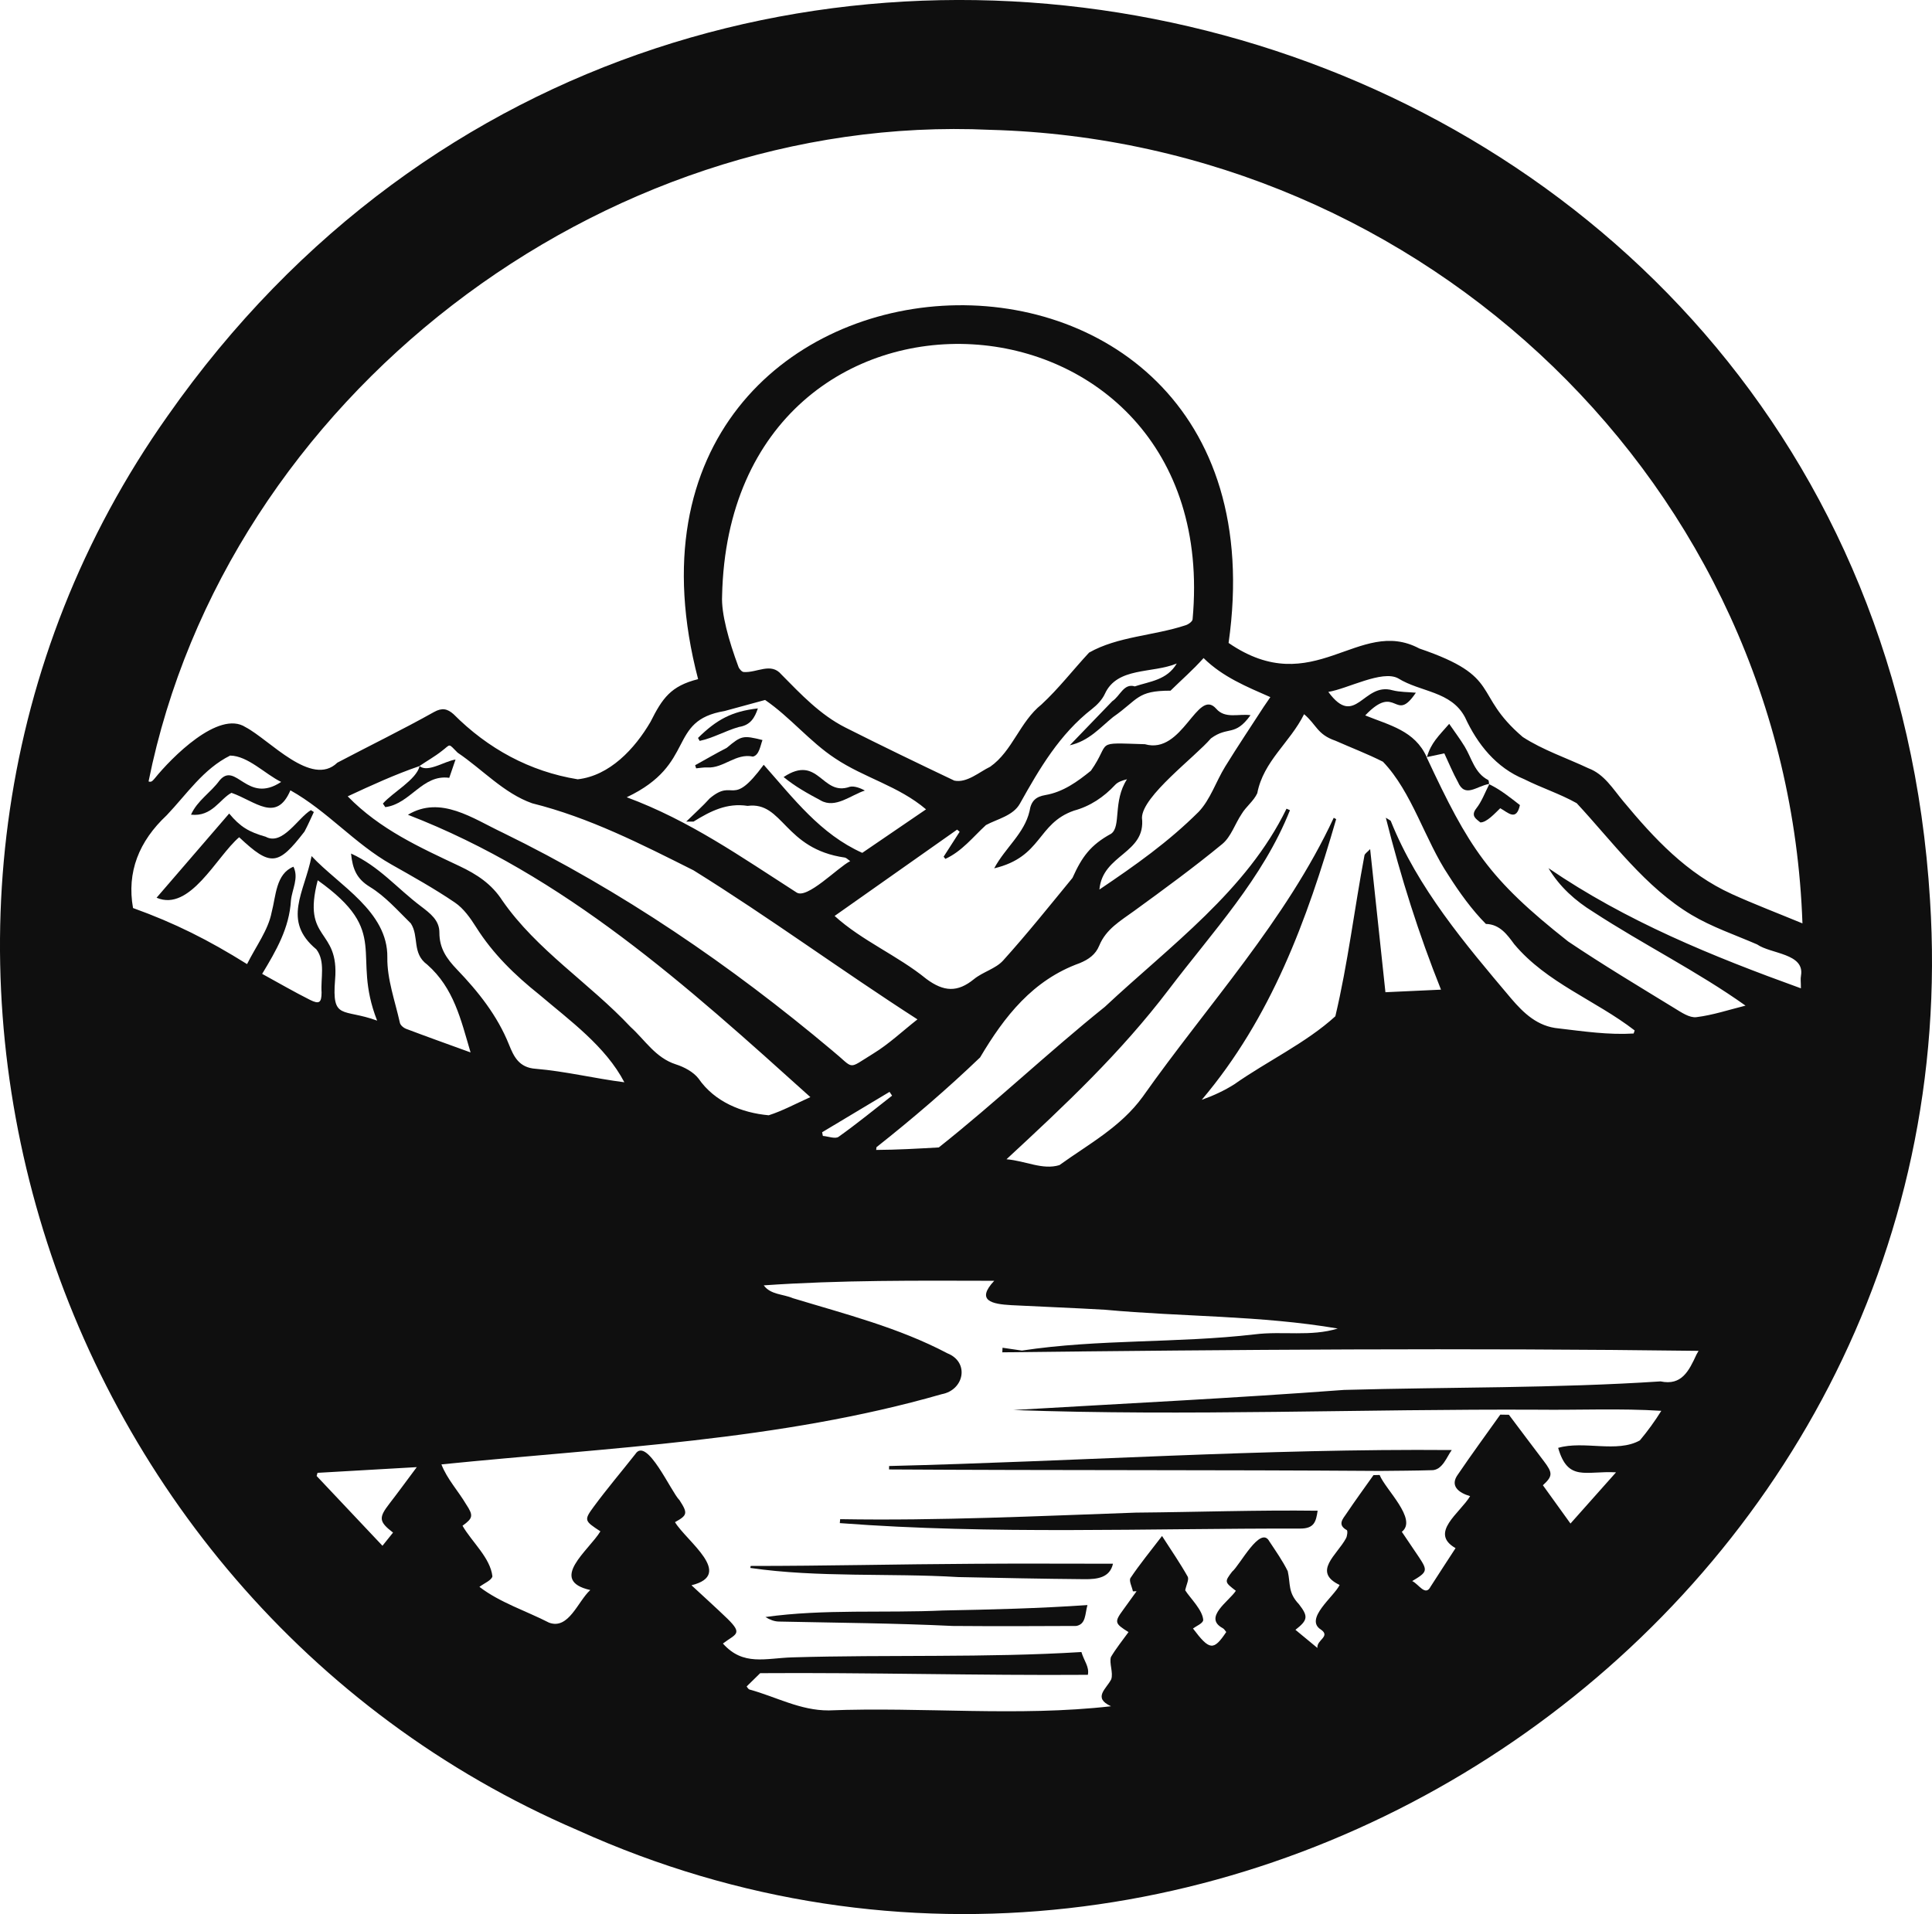 <?xml version="1.0" encoding="UTF-8"?>
<svg id="Layer_2" data-name="Layer 2" xmlns="http://www.w3.org/2000/svg" viewBox="0 0 867.18 859.24">
  <g id="Layer_1-2" data-name="Layer 1">
    <g>
      <path d="m866.29,404.01C841.06-6.83,309.81-147.9,75.27,186.67-79.43,405.33,15.27,716.69,259.32,821.6c290.31,131.34,627.46-98.67,606.97-417.59Zm-748.62,33.16c6.33-10.47,12.18-20.56,12.92-32.96.54-5.14,3.61-10.05,1.13-15.14-7.94,3.19-7.83,13.16-9.8,20.49-1.51,7.91-6.95,15.08-11.03,23.23-17.34-10.83-32.45-18.43-51.18-25.17-2.87-16.14,2.65-29.97,15.11-41.64,9.01-9.46,16.39-20.78,28.48-26.8,8,.12,15.69,8.32,22.9,11.83h0c-15.33,10.16-20.25-9.41-27.65-.67-4.03,5.55-9.92,8.93-12.82,15.37,9.44,1.05,12.93-7.04,18.16-9.81,10.76,3.77,20.17,13.62,26.46-1.12,16.63,9.31,28.83,23.96,45.28,33.26,9.67,5.46,19.4,10.9,28.57,17.13,3.89,2.64,6.93,6.96,9.51,11.05,7.54,11.96,17.39,21.52,28.38,30.29,13.73,11.67,29.71,23.18,38.15,39.33-13.39-1.71-26.45-4.94-39.83-6.06-7.46-.5-9.83-5.56-11.92-10.78-5.24-13.09-13.82-23.84-23.36-33.78-4.69-4.89-7.94-9.57-7.91-16.59.02-5.55-4.14-8.63-8.33-11.83-10.74-8.08-18.67-17.9-31.33-23.64.7,7.05,2.59,11.38,8.46,14.97,6.9,4.21,12.5,10.62,18.37,16.38,3.83,5.85.38,13.43,7.38,18.52,11.96,10.55,15.07,24.63,19.44,39.41-10.55-3.83-19.81-7.14-29.01-10.62-1.11-.42-2.47-1.61-2.71-2.66-2.16-9.76-5.79-19.59-5.64-29.35.33-20.67-21.85-32.4-34-45.51-3.14,16.3-13.4,28.98,2.14,41.86,4.16,5.43,1.88,12.98,2.35,19.35-.03,4.58-1.01,5.42-5.2,3.33-7.1-3.56-13.98-7.56-21.48-11.67Zm70.7-93.32s-.08.02-.08.02c3.33-2.3,6.9-4.27,10.06-6.78,4.1-3.08,2.64-3.62,7.09.82l-.03-.03c11.06,7.44,20.74,18.24,33.46,22.72,25.66,6.41,49.03,18.36,72.4,30.08,34.28,21.31,65.91,44.64,100.53,66.92-6.77,5.32-12.83,11.07-19.79,15.33-12.04,7.37-8.11,7.11-18.53-1.4-45.46-38.2-94.46-71.7-147.88-97.77-13.31-6.27-27.81-16.85-42.5-8.01,70.41,27.24,124.91,76.54,180.64,126.75-6.87,3.09-12.6,6.21-18.7,8.15-12.09-1.09-24.29-6-31.51-16.49-2.32-2.99-6.42-5.17-10.15-6.36-9.16-2.93-13.85-10.93-20.36-16.81-18.46-19.68-42.06-34.42-57.52-56.69-4.82-7.49-11.41-11.8-19.37-15.56-17.62-8.32-35.57-16.38-50.06-31.26,10.58-4.93,21.18-9.79,32.24-13.59.02.01.04.03.06.04,0-.02,0-.05.01-.07Zm451.96-3.97h0s0,0,0,0h0Zm6.46,104.38c-8.44.39-16.36.75-24.94,1.15-2.15-20.18-4.44-41.57-6.86-64.24-1.22,1.33-2.41,2.01-2.56,2.87-4.53,24.02-7.42,48.39-13.06,72.17-13.16,12-30.61,20.15-45.36,30.54-4.44,2.81-9.24,5.05-14.61,6.97,31.25-36.93,47.26-80.78,60.34-126.01-.36-.2-.72-.4-1.09-.6-21.5,46.19-56.56,83.89-85.75,125.24-9.89,13.61-24.28,21.24-37.37,30.67-7.57,2.32-15.1-1.9-23.77-2.62,26.47-24.5,51.19-47.71,72.84-76.19,19.59-25.82,42.29-49.97,54.4-80.5-.51-.23-1.03-.46-1.54-.69-17.88,36.83-52.29,61.58-81.54,88.95-25.39,20.4-49.03,42.9-74.54,63.12-9.37.53-18.73,1.07-28.11,1.12.05-.41.09-.82.14-1.23,16.09-12.72,31.73-26.12,46.52-40.31,10.89-18.39,23.64-34.72,44.66-42.3,4.07-1.67,7.17-3.89,8.79-7.84,3.05-7.48,9.61-11.19,15.71-15.63,13.38-9.74,26.77-19.51,39.53-30.02,3.93-3.24,5.7-9.03,8.7-13.5,1.97-3.31,5.42-5.8,7.01-9.3,2.78-14.47,14.66-22.68,21.01-35.48,5.65,4.75,5.81,9.08,14.09,11.92,7.1,3.15,14.39,5.92,21.31,9.42,13.1,13.64,18.81,35.15,29.49,51.1,4.78,7.52,10.46,15.44,16.72,21.72,6.3.14,9.67,4.96,12.7,9.07,14.58,17.42,36.48,25.14,54.07,38.74-.15.46-.3.92-.46,1.38-11.32.69-22.45-.98-33.65-2.29-9.48-.84-15.74-6.88-21.35-13.46-20.72-24.55-41.9-49.5-54.01-79.66-.09-.24-.51-.35-2.22-1.46,6.82,27.04,14.82,52.34,24.76,77.17Zm-270.4,66.06c-1.5,1.06-4.66-.21-7.05-.4-.11-.55-.22-1.1-.33-1.65l30.26-18.13c.38.57.76,1.13,1.14,1.7-7.96,6.22-15.79,12.63-24.02,18.48Zm191.03-193.34c-5.85,9.04-11.85,17.98-17.5,27.15-4.12,6.69-6.63,14.74-11.88,20.28-13.66,13.6-28.24,23.88-44.57,34.91,1.45-15.98,20.97-16.04,19.1-32.23.15-9.75,23.82-27.27,30.97-35.63,7.74-5.7,10.66-.55,17.76-10.41-5.31-.75-11.39,1.78-15.42-2.91-8.47-9.6-14.98,20.81-31.98,15.94-23.52-.7-14.84-1.43-24.25,11.91-6.08,4.91-12.42,9.54-20.45,10.92-4.04.7-6.38,2.43-7.09,7.22-2.33,10.04-10.87,16.36-15.87,25.67,21.68-5.16,19.13-20.07,35.78-25.89,7.29-1.98,13.39-6.06,18.56-11.62,1.25-1.34,3.27-1.96,5.27-2.47-6.42,9.91-2.52,21.14-7.09,24.43-9.29,5.07-13.14,10.4-17.37,19.84-10.24,12.48-20.33,25.1-31.13,37.08-3.34,3.71-9.11,5.11-13.11,8.38-7.38,6.03-13.53,5.69-21.33-.09-12.97-10.57-28.88-17.09-41.2-28.29,18.43-12.99,36.7-25.87,54.98-38.75.38.32.76.64,1.14.96-2.4,3.73-4.8,7.47-7.19,11.2l.78.98c7.47-3.43,12.36-9.81,18.22-15.19,5.05-2.72,12.23-4.16,15.26-9.66,8.78-15.71,17.8-31.14,32.34-42.46,2.3-1.79,4.55-4.15,5.75-6.74,5.56-12.23,21.23-9.07,32.29-13.66-4.42,7.51-12.1,8.01-18.84,10.27-4.97-1.53-6.58,4.34-10.09,6.64h0c-6.14,6.37-12.29,12.74-19.1,19.81,8.64-1.94,13.63-7.96,19.45-12.69-.06-1.22-.12-2.43-.18-3.65.06,1.22.12,2.43.18,3.65,11.36-7.91,10.6-11.85,25.77-11.83,5.08-4.99,10.02-9.24,14.84-14.64,8.59,8.49,19.38,12.87,29.97,17.53-.92,1.35-1.84,2.69-2.76,4.04Zm-32.14-38.95c-.02.95-2,2.38-3.3,2.7-14.02,4.64-30.36,4.96-43.14,12.22-7.17,7.7-13.64,16.14-21.34,23.26-9.81,7.84-13.04,20.95-23.04,27.97-4.91,2.36-10.48,7.42-16.12,6.24-16.35-7.77-32.66-15.65-48.83-23.8-11.37-5.73-20.02-14.97-28.81-23.87-4.65-5.54-10.95-.66-16.85-1.08-.79.03-2.03-1.34-2.39-2.32-4.41-11.86-7.76-23.95-7.35-31.86,3.46-159.33,225.5-145.32,211.18,10.54Zm-209.98,41.13c6.04-1.65,12.07-3.29,18.11-4.94,11.25,7.7,20.08,18.75,31.38,26.18,13.17,8.83,28.48,12.39,40.86,22.92-10.39,7.09-19.63,13.39-28.62,19.53-18.78-8.43-30.7-24.26-44.24-39.54-14.68,19.88-13.05,5.66-24.24,15.1-3.09,3.43-6.55,6.51-10.53,10.4h3.28c7.7-4.76,14.98-8.46,24.25-7.05,16.03-2.07,16.31,19.32,43.69,23.21.71.15,1.31.86,2.38,1.59-5.56,2.78-19.55,17.46-24.2,14-24.93-15.98-47.87-32.2-76.11-42.67,31.65-15.01,17.88-34.36,43.98-38.72Zm-174.9,120.65c2.02-23.6-15.04-16.91-7.79-44.65,33.19,23.63,14.81,32.78,26.66,63-15.39-5.63-20.37.03-18.87-18.35Zm26.02,248.17c-1.31,1.63-2.62,3.26-4.75,5.92-9.99-10.59-19.77-20.96-29.55-31.33.13-.47.27-.94.4-1.41,14.35-.82,28.71-1.65,44.55-2.56-4.62,6.18-8.35,11.32-12.24,16.34-4.94,6.38-4.81,8.11,1.59,13.05Zm585.08-79.99c-3.39,7.34-6.65,14.16-16.15,12.12h0c-47.24,3.12-94.74,2.51-142.07,3.83-49.41,3.69-98.92,6.12-148.4,9.02,77.47,2.82,157.23-.53,235.47-.14h0c18.43.21,36.95-.66,55.33.5-2.88,4.63-6.13,9.11-9.62,13.27-10.25,5.76-25.15-.01-36.68,3.36,4.41,15.34,12.33,10.23,25.98,10.98-7.36,8.27-14,15.74-20.45,22.99-4.27-5.93-8.32-11.56-12.38-17.19,4.45-4.09,4.48-5.5.41-10.84-5.25-6.91-10.45-13.86-15.67-20.8-1.29-.02-2.58-.04-3.87-.06-6.35,8.93-12.83,17.76-18.98,26.82-3.75,5.06.13,8.21,5.44,9.78-4.54,7.6-18.53,16.49-6.53,23.33-3.76,5.78-7.51,11.51-11.2,17.27-2.34,4.57-5.31-1.12-8.26-2.49,6.91-4.09,7.04-4.72,2.88-10.94-2.45-3.66-4.93-7.3-7.54-11.17,7.21-5.63-7.45-19.08-9.96-25.51-.92.02-1.84.05-2.76.07-4.09,5.78-8.27,11.49-12.21,17.37-1.53,2.27-4.12,4.89.23,7.31.46.25.22,2.72-.39,3.73-4.03,7.48-15.2,14.97-2.83,20.9-2.48,5.19-16.05,15.28-8.35,20.05,4.4,3.13-2.09,4.62-1.61,8.23-3.9-3.22-7.03-5.81-9.87-8.15,5.61-4.38,5.81-6.03,1.58-11.48-5.04-5.33-3.71-8.92-5.03-14.84-2.31-4.68-5.36-9-8.25-13.37-4-7.48-13.29,10.79-16.73,13.59-3.49,4.59-3.36,4.69,1.68,8.58-3.03,4.67-14.75,11.97-5.93,16.75.68.32,1.1,1.17,1.62,1.75-5.69,8.51-7.49,8.31-14.93-1.57,1.62-1.21,4.25-2.19,4.6-3.69-.14-4.55-6.03-10.12-8.09-13.47.51-2.52,1.81-4.89,1.11-6.14-3.32-5.91-7.18-11.51-11.51-18.23-5.28,6.9-10.01,12.67-14.15,18.84-.81,1.21.66,3.96,1.08,6,.55-.01,1.1-.03,1.65-.04-1.98,2.74-3.94,5.48-5.93,8.21-4.12,5.63-4,6.19,2.3,10.13-2.67,3.7-5.56,7.26-7.88,11.17-.87,2.73,1.13,7.05.13,10.01-2.18,4.33-8.45,8.29-.09,12.11-41.81,4.77-84.5.22-126.73,1.87-12.77.06-23.69-6.14-35.48-9.36-.67-.18-1.13-1.16-1.35-1.4,1.83-1.8,3.6-3.52,6.08-5.96,47.94-.35,98.6,1.09,147.08.74.71-3.65-1.67-6.09-2.9-10.23-42.99,2.65-86.7,1.11-129.83,2.4-12.06.37-21.98,3.99-31.08-6.21,5.69-4.36,9.15-4.15,2.09-11.09-5.21-5.02-10.59-9.87-16.2-15.07,19.45-4.8-2.28-19.81-7.4-28.33,5.57-3.09,5.85-3.98,2.02-9.87-3.69-3.54-14.66-28.69-19.79-20.73-6.19,7.86-12.68,15.5-18.61,23.54-4.6,6.23-4.3,6.45,2.9,11.18-5.13,8.51-23.62,22.04-4.54,26.35-5.61,5.08-9.69,17.93-18.51,14.64-10.34-5.3-22.04-9-31.25-16.07,2.25-1.69,5.4-2.89,5.83-4.71-.94-8.37-9.26-15.46-13.42-22.72,4.74-3.42,4.96-4.57,1.61-9.64-3.59-6.07-8.52-11.3-11.08-17.9,75.19-7.61,151.65-10.56,224.57-31.52,10.03-1.84,12.59-14.32,2.56-18.34-21.88-11.54-45.85-17.61-69.38-24.75-4.46-1.91-9.95-1.51-13.07-5.76,34.52-2.41,68.78-2.13,103.45-2.05-8.36,8.93-1.05,10.46,7.67,10.94,14.02.73,28.05,1.24,42.06,2.06,35.05,3.24,69.63,2.5,104.46,8.43-12.16,3.75-24.77,1.04-37.32,2.62-34.72,4.03-69.98,2.04-104.49,7.28,0,0,0,.11,0,.16,0-.05,0-.16,0-.17-2.88-.42-5.76-.85-8.65-1.27-.03.69-.07,1.37-.1,2.06,104.07-1.21,208.52-2.02,312.51-.66-.3.53-.6,1.05-.89,1.58Zm46.89-170.07c-.3,1.42-.05,2.96-.05,5.74-39.85-14.4-78.43-30.09-113.31-53.94,5.03,8.42,12.11,14.7,20.12,19.64,22.33,14.57,46.85,26.76,68.33,42.07-7.5,1.86-14.7,4.28-22.08,5.18-3.05.37-6.72-2.14-9.71-3.97-16.05-9.84-32.23-19.52-47.85-30.03-35.82-28.26-44.5-42.03-63.52-82.74,0,0,.09.08.11.1,0,0,0,0,0,0,0,0,0,0,0,0,.02-.04.03-.09.05-.13-.04,0-.07.02-.11.02-5.3-11.87-16.64-14.27-27.59-18.71,14.23-14.98,13.14,4.06,22.73-10.19-3.5-.33-7.11-.24-10.49-1.1-13.13-3.79-16.62,17.36-28.8.73,8.58-1.36,24.18-9.97,31.33-6.09,10.17,6.31,23.76,5.67,30.03,17.5,5.54,12.06,13.99,22.65,26.6,27.8,7.7,3.88,16.03,6.54,23.52,10.75,16.04,17.26,30.82,37.78,51.57,50.15,9.18,5.47,19.53,8.97,29.41,13.25,6.17,4.32,21.41,3.99,19.7,13.98Zm-31.03-36.57c-20.2-9.15-34.87-24.93-48.71-41.6-4.68-5.58-8.54-12.2-15.7-14.88-9.85-4.64-20.41-8.15-29.45-14.02-22.9-19.56-8.7-26.89-46.43-39.73-27.26-14.57-47.48,23.68-85.62-2.5,30.34-213.43-293.61-195.57-238.1,16.25-12.29,3.07-16.05,8.6-21.35,19.14-7.12,12.21-18.4,24.22-32.69,25.82-21.51-3.48-40.31-13.75-55.74-29.24-2.73-2.4-5.07-3.01-8.73-.98-14.23,7.97-29.05,15.18-43.43,22.76-11.54,11.25-30.39-10.28-41.17-15.93-12.11-7.89-33.45,13.91-40.72,22.9-.8.86-1.41,2.01-2.84,1.45C101.36,178.76,269.71,50.14,444.42,58.28c194.85,5.24,357.8,159.85,364.61,356.23-11.28-4.66-21.61-8.6-31.67-13.15Z" fill="#0f0f0f"/>
      <path d="m171.86,360.74c.36.53.72,1.05,1.08,1.58,11.3-1.43,16.63-14.83,28.71-13.15,1.05-3.07,1.86-5.41,2.81-8.21-5.01.77-12.44,5.98-16.11,2.96-1.54,6.19-12.03,11.71-16.5,16.82Z" fill="#0f0f0f"/>
      <path d="m510.12,679.01c-44.33,1.55-88.64,3.7-133.01,2.95-.05.59-.1,1.18-.16,1.77,68.44,5.2,137.87,2.31,206.63,2.45,6.4.03,7.12-3.21,7.84-8.01-27.11-.35-54.19.62-81.31.85Z" fill="#0f0f0f"/>
      <path d="m423.6,722.94c-26.58,1.25-53.78-.74-80.04,2.95,2.03,1.25,4.01,1.99,6.01,2.03,26.02.56,52.06.73,78.04,1.98,18.49.14,36.99.11,55.48,0,4.39-.82,3.87-5.3,5.01-9.38-21.59,1.49-42.92,2.02-64.5,2.43Z" fill="#0f0f0f"/>
      <path d="m436.78,701.99c-33.28.17-66.56.98-99.85.97-.04.3-.09.6-.13.9,30.52,4.41,62.31,2.24,93.26,4.09,18.91.39,37.82.79,56.74.95,5.66.05,11.37-.63,12.76-6.94-20.72,0-41.75-.13-62.77.03Z" fill="#0f0f0f"/>
      <path d="m399.08,658.1c-.01.51-.02,1.03-.03,1.54,73.45.46,146.91.15,220.36.67,7.65-.09,15.31-.1,22.96-.33,5.09.24,7.06-6.2,9.26-9.05-84.22-.7-168.38,5.1-252.54,7.17Z" fill="#0f0f0f"/>
      <path d="m136.64,373.34c1.55-2.86,2.83-5.87,4.23-8.82-.45-.28-.89-.57-1.34-.85-5.92,3.6-12.73,16.08-20.29,11.94-7.57-2.16-11.42-4.45-16.38-10.41-11.04,12.81-21.86,25.36-32.58,37.79,15.03,6.49,26.98-18.62,37.07-27.15,14.19,13.34,17.49,12.77,29.29-2.51Z" fill="#0f0f0f"/>
      <path d="m654.36,350.98c3.19,7.48,8.39,1.85,14.01.95-.11-.65-.06-1.6-.42-1.78-6.11-3.19-7.33-9.73-10.49-14.95-2.04-3.37-4.43-6.53-6.99-10.26-4.7,5.42-8.17,8.52-9.98,14.91,2.69-.57,5.37-1.15,7.79-1.66,2.04,4.34,3.82,8.7,6.08,12.8Z" fill="#0f0f0f"/>
      <path d="m668.39,352.02s.03.02.05.03c.03-.05.05-.11.08-.16-.05.01-.1.02-.14.04,0,.03,0,.06.01.09h0Z" fill="#0f0f0f"/>
      <path d="m664.46,369.19c2.87.05,6.63-4.2,8.92-6.37,3.39,1.82,7.2,6.1,8.84-1.41-4.38-3.4-8.73-6.94-13.78-9.35-1.87,3.65-3.3,7.65-5.78,10.81-2.74,3.49.08,4.83,1.8,6.32Z" fill="#0f0f0f"/>
      <path d="m368.38,359.33c6.63,3.76,13.47-2.41,19.8-4.44-1.84-1.09-4.88-2.2-6.77-1.69-12.62,4.48-13.88-14.86-29.69-4.38,5.27,4.32,10.75,7.34,16.66,10.5Z" fill="#0f0f0f"/>
      <path d="m326.21,335.7c-4.8,2.48-9.47,5.2-14.2,7.81.15.47.31.93.46,1.4,1.68-.14,3.37-.49,5.03-.39,7.29.42,12.81-6.54,20.44-4.88,2.84-.64,3.34-4.91,4.3-7.43-8.73-2.18-9.46-2.02-16.03,3.49Z" fill="#0f0f0f"/>
      <path d="m314.03,332.6c6.14-1.3,11.81-4.67,17.72-6.28,5.12-.8,7-4.14,8.42-8.31-11.69,1.29-18.57,5.07-26.87,13.26.25.44.49.88.74,1.32Z" fill="#0f0f0f"/>
    </g>
  </g>
</svg>